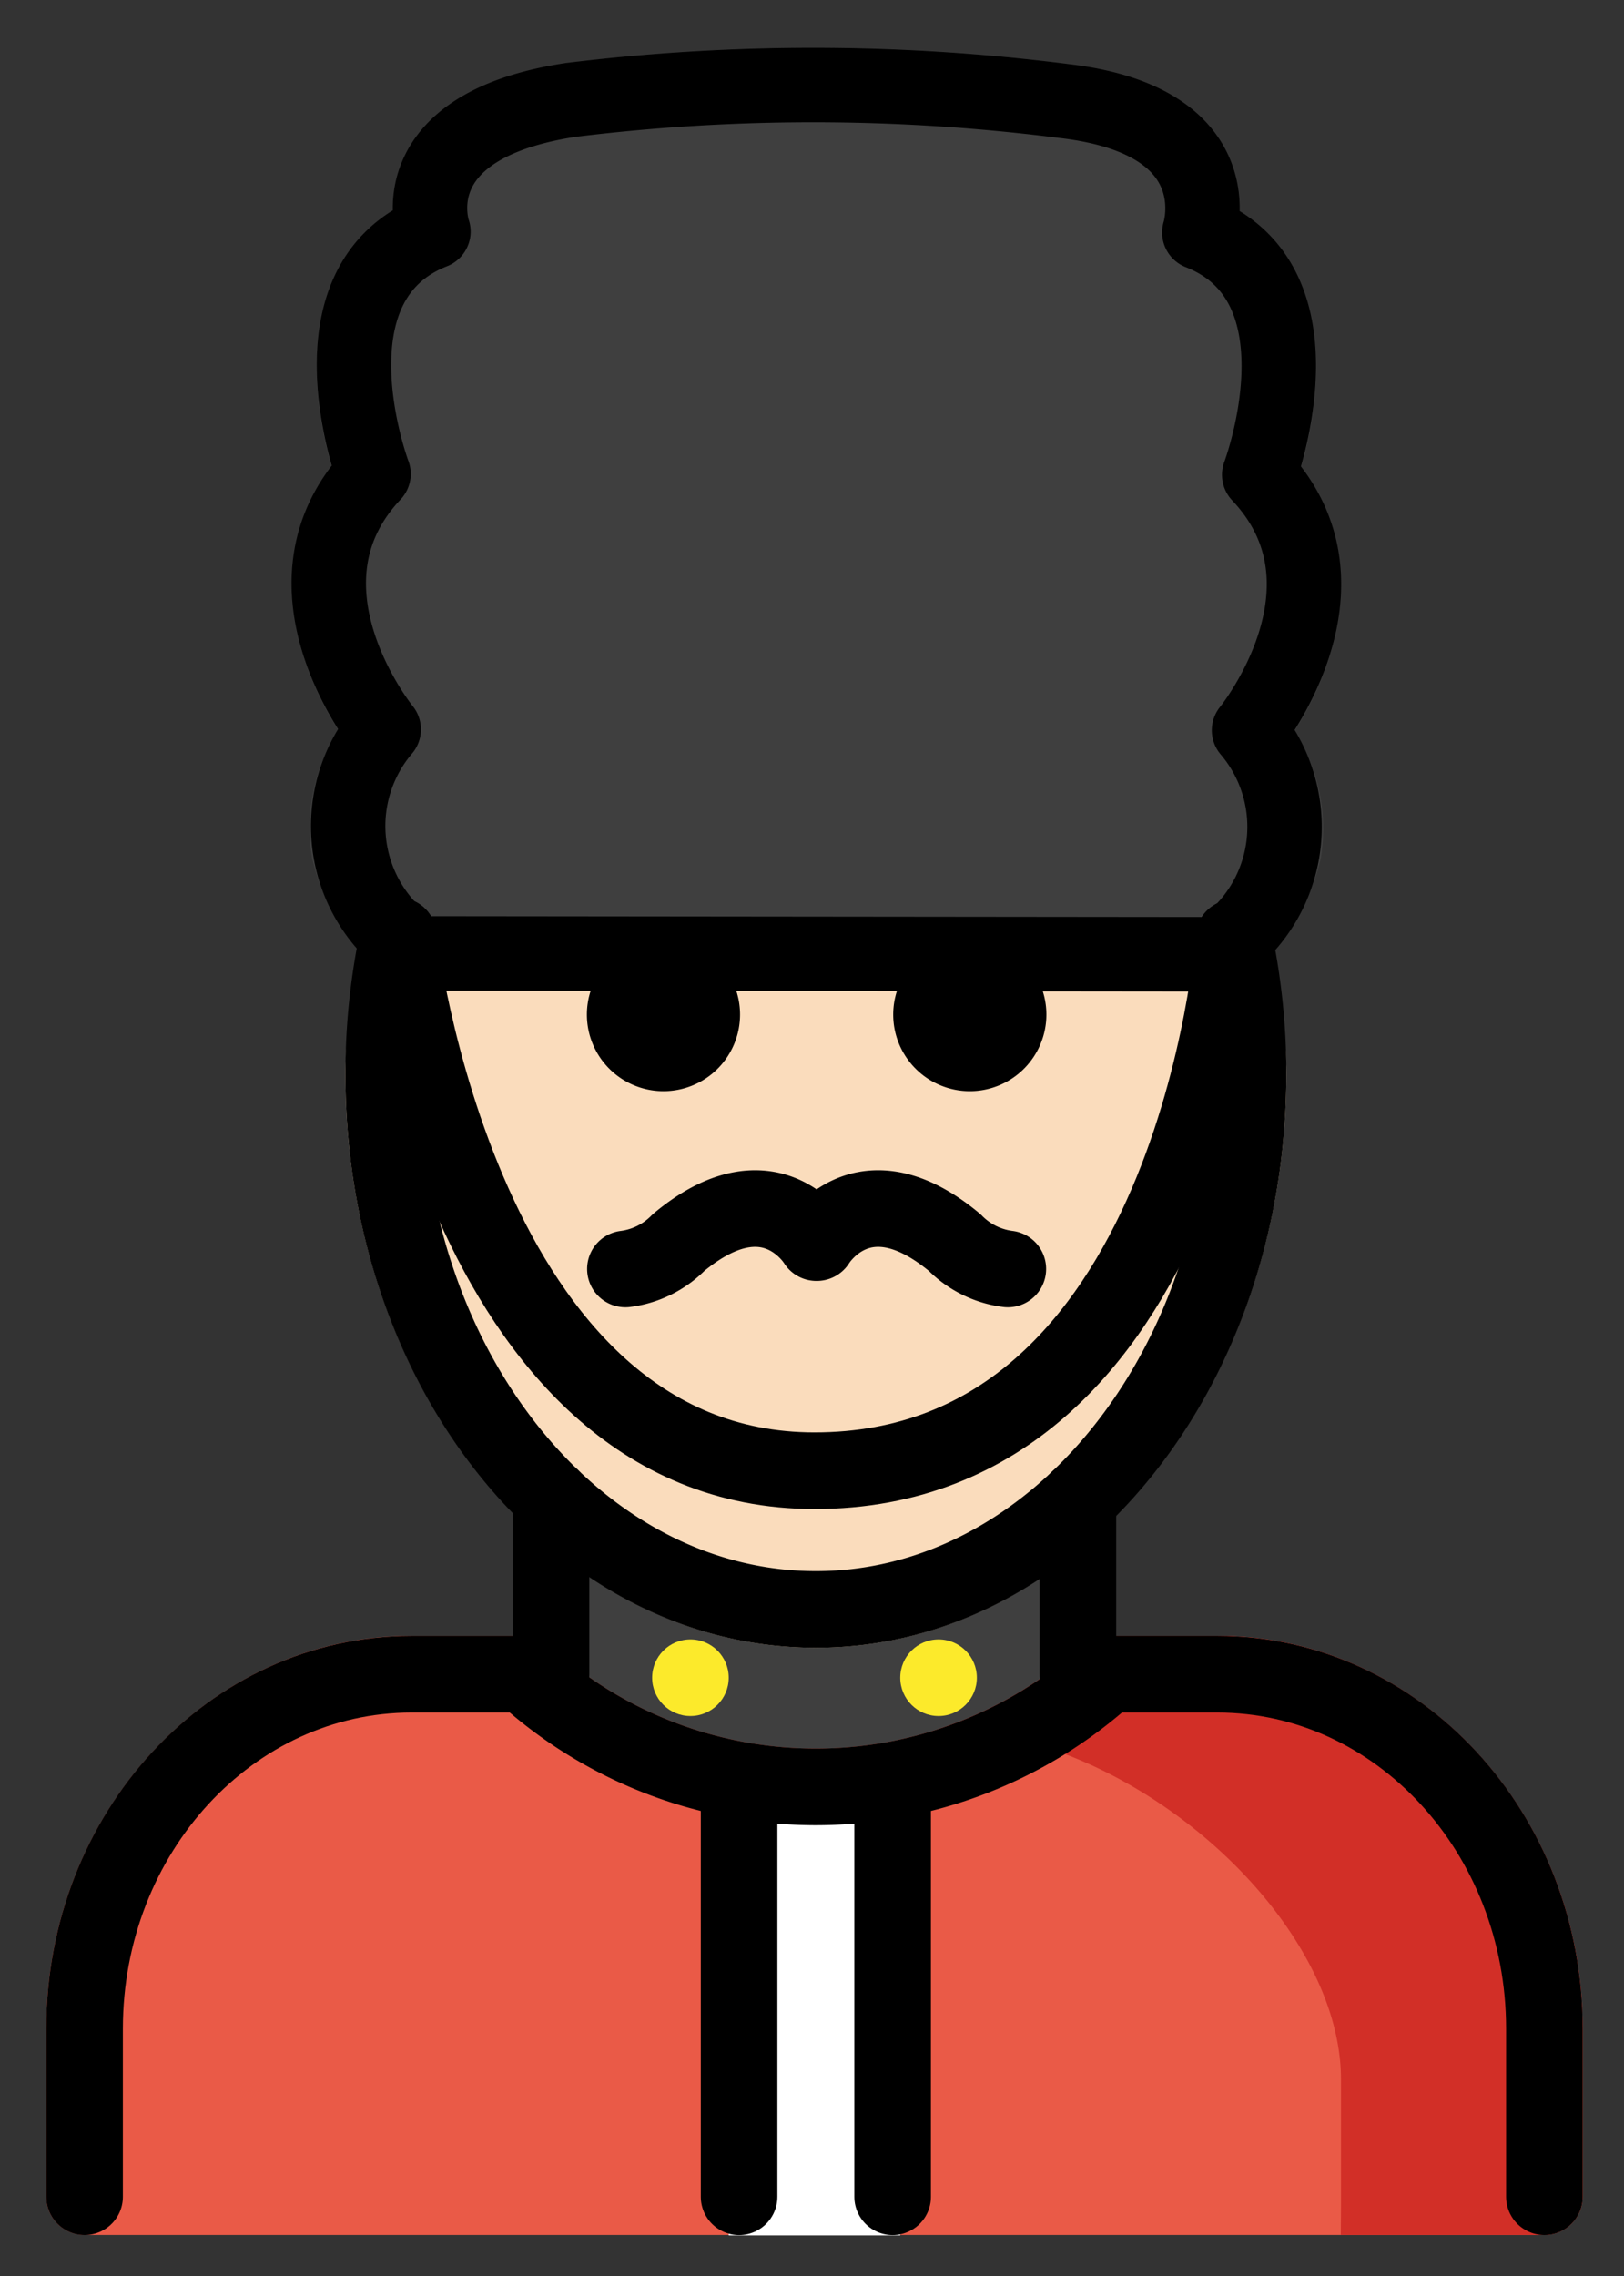 <svg xmlns="http://www.w3.org/2000/svg" role="img" viewBox="14.73 2.61 42.41 59.41"><rect x="14.73" y="2.61" width="42.41" height="59.41" fill="#333333" stroke="none"/><title>1F482-1F3FB-200D-2642-FE0F.svg</title><circle cx="39.24" cy="46.402" r="1"/><circle cx="32.76" cy="46.402" r="1"/><path fill="#3f3f3f" d="M46.406 28.489h-.001l-20.712-.021a.97.97 0 0 1-.521-.152 5.512 5.512 0 0 1-2.292-3.312 4.706 4.706 0 0 1 .689-3.331C22.51 20.04 21.543 17.18 23.389 14.77c-.591-1.984-.801-5.201 1.6-6.67a3.107 3.107 0 0 1 .441-1.67c.678-1.136 2.046-1.867 4.066-2.173a52.169 52.169 0 0 1 13.069.017c1.958.216 3.312.885 4.023 1.988a3.253 3.253 0 0 1 .518 1.857C49.512 9.585 49.301 12.806 48.71 14.791c1.846 2.411.879 5.271-.179 6.902a4.704 4.704 0 0 1 .688 3.332 5.508 5.508 0 0 1-2.292 3.312.975.975 0 0 1-.521.151zm-1.8 18.06a.997.997 0 0 0 .043-.215c0-.008.005-.015.005-.024a.986.986 0 0 0-.052-.3c-.004-.011-.002-.023-.006-.034a.991.991 0 0 0-.189-.316c-.006-.007-.007-.016-.013-.023-.019-.021-.046-.03-.067-.049a.99.99 0 0 0-.208-.153.965.965 0 0 0-.127-.053.982.982 0 0 0-.112-.047v-3.43a.981.981 0 0 0-.241-.871.998.998 0 0 0-1.413-.034 8.627 8.627 0 0 1-12.411-.033.941.941 0 0 0-.103-.066.675.675 0 0 0-.447-.185.949.949 0 0 0-.143-.029l-.01.002a.999.999 0 0 0-.297.06c-.027.009-.059.007-.085.018s-.044.033-.068.046a.998.998 0 0 0-.254.176l-.007.005a.936.936 0 0 0-.068.106.677.677 0 0 0-.184.45.969.969 0 0 0-.028.137v3.667c-.026.008-.048.026-.073.036a1.101 1.101 0 0 0-.313.206c-.017.017-.04.023-.056.041-.009.01-.011.023-.02.033a.984.984 0 0 0-.169.283c-.004.01-.012.018-.015.029a.998.998 0 0 0-.056.327c0 .009.005.015.005.024a.999.999 0 0 0 .045.225 1.029 1.029 0 0 0 .038.155 4.924 4.924 0 0 0 .224.317c.007.006.009.015.016.021a12.336 12.336 0 0 0 16.581-.002c.006-.005.007-.012.013-.017a.985.985 0 0 0 .143-.195 1.006 1.006 0 0 0 .083-.123 1.035 1.035 0 0 0 .041-.166z"/><circle cx="39.24" cy="46.402" r="1" fill="#fcea2b"/><circle cx="32.76" cy="46.402" r="1" fill="#fcea2b"/><path fill="#ea5a47" d="M46.521 45.31h-2.867a.937.937 0 0 0-.148.03.657.657 0 0 0-.408.161.928.928 0 0 0-.117.07 10.336 10.336 0 0 1-13.89 0 .953.953 0 0 0-.115-.069.643.643 0 0 0-.397-.16.946.946 0 0 0-.161-.033h-2.939c-5.261 0-9.54 4.599-9.54 10.252v4.386a.999.999 0 0 0 1 1h38.122a.999.999 0 0 0 1-1v-4.385c0-5.653-4.279-10.252-9.54-10.252z"/><path fill="#d22f27" d="M39.241 47.745c4.989 0 10.508 4.886 10.508 9.145v3.304l-.005.753h5.316a.999.999 0 0 0 1-1v-4.386c0-5.653-4.279-10.252-9.54-10.252h-2.867a.937.937 0 0 0-.148.03.657.657 0 0 0-.408.161.928.928 0 0 0-.117.07 10.28 10.28 0 0 1-3.739 2.174"/><path fill="#fff" d="M33.76 49.166h4.48v11.792h-4.48z"/><g><path fill="#fadcbc" d="M36.035 45.618c-6.774 0-12.285-6.716-12.285-14.97a9.989 9.989 0 0 1 .402-2.819.972.972 0 0 1 .98-.789l21.821.049a1.001 1.001 0 0 1 .977.792 9.902 9.902 0 0 1 .392 2.767c-.001 8.254-5.512 14.97-12.287 14.97z"/></g><g><path d="M30.056 29.092a2 2 0 1 0 2-2 2.001 2.001 0 0 0-2 2m8 0a2 2 0 1 0 2-2 2.001 2.001 0 0 0-2 2"/><path fill="none" stroke="#000" stroke-linecap="round" stroke-linejoin="round" stroke-width="2" d="M46.952 27.09a17.148 17.148 0 0 1 .37 3.559c0 7.715-5.053 13.97-11.286 13.97S24.75 38.364 24.75 30.648a17.144 17.144 0 0 1 .38-3.608m18.524 19.27a11.336 11.336 0 0 1-15.235.001"/><path fill="none" stroke="#000" stroke-linecap="round" stroke-linejoin="round" stroke-width="1.944" d="M42.458 5.24c4.546.501 3.592 3.438 3.592 3.438 3.441 1.352 1.564 6.325 1.564 6.325 2.776 2.938-.266 6.669-.266 6.669a3.89 3.89 0 0 1-.943 5.846l-20.712-.022a3.89 3.89 0 0 1-.943-5.847s-3.042-3.73-.266-6.669c0 0-1.876-4.973 1.564-6.325 0 0-.985-2.745 3.592-3.438a51.714 51.714 0 0 1 12.818.022z"/><path fill="none" stroke="#000" stroke-linecap="round" stroke-linejoin="round" stroke-width="2" d="M16.939 59.949v-4.386c0-5.11 3.824-9.252 8.54-9.252H29.12v-4.622m25.941 18.26v-4.386c0-5.11-3.824-9.252-8.54-9.252H42.88v-4.553m-8.849 7.409v10.783m4.01-10.783v10.783M25.13 27.041S26.733 40.998 36 40.998c9.925 0 10.952-13.909 10.952-13.909"/><path fill="none" stroke="#000" stroke-linecap="round" stroke-linejoin="round" stroke-width="2" d="M36.062 35.044s1.2-2 3.6 0a2.362 2.362 0 0 0 1.387.688m-5-.688s-1.2-2-3.6 0a2.361 2.361 0 0 1-1.387.688"/></g></svg>